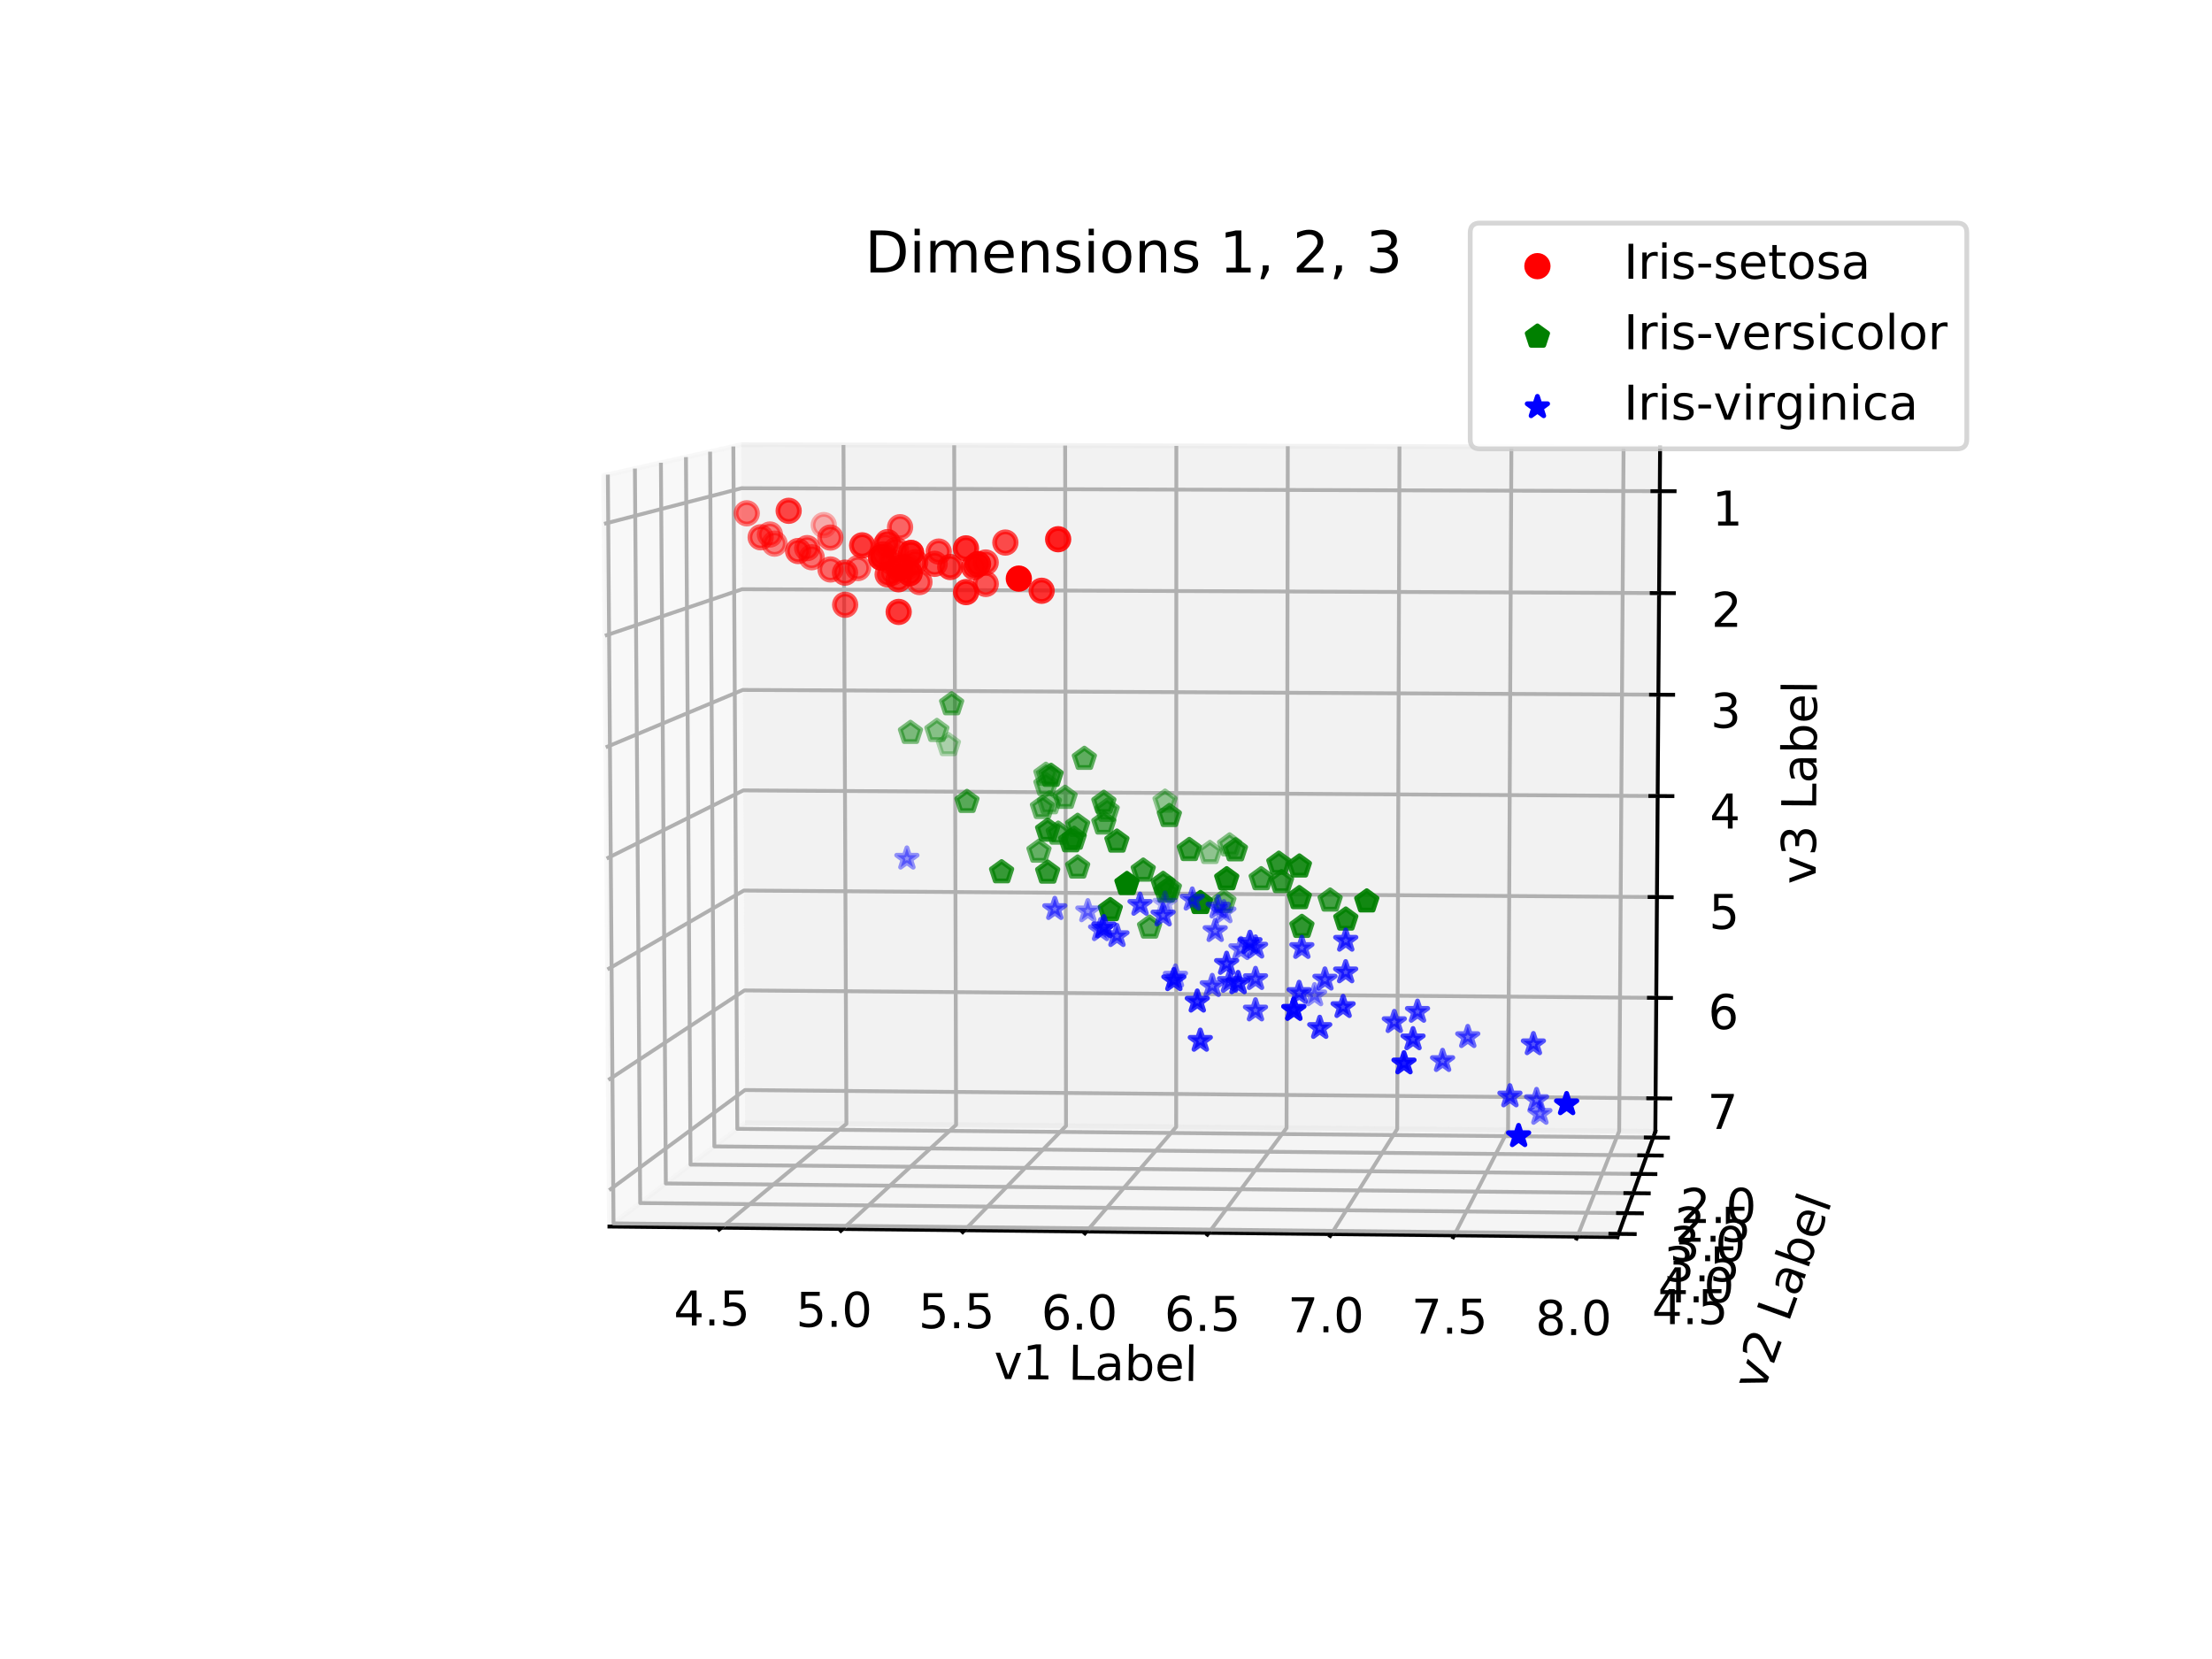 <?xml version="1.0" encoding="utf-8" standalone="no"?>
<!DOCTYPE svg PUBLIC "-//W3C//DTD SVG 1.1//EN"
  "http://www.w3.org/Graphics/SVG/1.1/DTD/svg11.dtd">
<!-- Created with matplotlib (http://matplotlib.org/) -->
<svg height="345.6pt" version="1.1" viewBox="0 0 460.8 345.6" width="460.8pt" xmlns="http://www.w3.org/2000/svg" xmlns:xlink="http://www.w3.org/1999/xlink">
 <defs>
  <style type="text/css">
*{stroke-linecap:butt;stroke-linejoin:round;}
  </style>
 </defs>
 <g id="figure_1">
  <g id="patch_1">
   <path d="M 0 345.6 
L 460.8 345.6 
L 460.8 0 
L 0 0 
z
" style="fill:#ffffff;"/>
  </g>
  <g id="patch_2">
   <path d="M 57.6 307.584 
L 414.72 307.584 
L 414.72 41.472 
L 57.6 41.472 
z
" style="fill:#ffffff;"/>
  </g>
  <g id="pane3d_1">
   <g id="patch_3">
    <path d="M 154.422 92.637 
L 125.766 99.07 
L 126.957 255.509 
L 155.23 233.914 
" style="fill:#f2f2f2;opacity:0.5;stroke:#f2f2f2;stroke-linejoin:miter;"/>
   </g>
  </g>
  <g id="pane3d_2">
   <g id="patch_4">
    <path d="M 154.422 92.637 
L 345.826 93.17 
L 344.839 235.704 
L 155.23 233.914 
" style="fill:#e6e6e6;opacity:0.5;stroke:#e6e6e6;stroke-linejoin:miter;"/>
   </g>
  </g>
  <g id="pane3d_3">
   <g id="patch_5">
    <path d="M 155.23 233.914 
L 344.839 235.704 
L 336.927 257.708 
L 126.957 255.509 
" style="fill:#ececec;opacity:0.5;stroke:#ececec;stroke-linejoin:miter;"/>
   </g>
  </g>
  <g id="axis3d_1">
   <g id="line2d_1">
    <path d="M 126.957 255.509 
L 336.927 257.708 
" style="fill:none;stroke:#000000;stroke-linecap:square;stroke-width:0.8;"/>
   </g>
   <g id="text_1">
    <!-- v1 Label -->
    <defs>
     <path d="M 2.984 54.688 
L 12.5 54.688 
L 29.594 8.797 
L 46.688 54.688 
L 56.203 54.688 
L 35.688 0 
L 23.484 0 
z
" id="DejaVuSans-76"/>
     <path d="M 12.406 8.297 
L 28.516 8.297 
L 28.516 63.922 
L 10.984 60.406 
L 10.984 69.391 
L 28.422 72.906 
L 38.281 72.906 
L 38.281 8.297 
L 54.391 8.297 
L 54.391 0 
L 12.406 0 
z
" id="DejaVuSans-31"/>
     <path id="DejaVuSans-20"/>
     <path d="M 9.812 72.906 
L 19.672 72.906 
L 19.672 8.297 
L 55.172 8.297 
L 55.172 0 
L 9.812 0 
z
" id="DejaVuSans-4c"/>
     <path d="M 34.281 27.484 
Q 23.391 27.484 19.188 25 
Q 14.984 22.516 14.984 16.5 
Q 14.984 11.719 18.141 8.906 
Q 21.297 6.109 26.703 6.109 
Q 34.188 6.109 38.703 11.406 
Q 43.219 16.703 43.219 25.484 
L 43.219 27.484 
z
M 52.203 31.203 
L 52.203 0 
L 43.219 0 
L 43.219 8.297 
Q 40.141 3.328 35.547 0.953 
Q 30.953 -1.422 24.312 -1.422 
Q 15.922 -1.422 10.953 3.297 
Q 6 8.016 6 15.922 
Q 6 25.141 12.172 29.828 
Q 18.359 34.516 30.609 34.516 
L 43.219 34.516 
L 43.219 35.406 
Q 43.219 41.609 39.141 45 
Q 35.062 48.391 27.688 48.391 
Q 23 48.391 18.547 47.266 
Q 14.109 46.141 10.016 43.891 
L 10.016 52.203 
Q 14.938 54.109 19.578 55.047 
Q 24.219 56 28.609 56 
Q 40.484 56 46.344 49.844 
Q 52.203 43.703 52.203 31.203 
z
" id="DejaVuSans-61"/>
     <path d="M 48.688 27.297 
Q 48.688 37.203 44.609 42.844 
Q 40.531 48.484 33.406 48.484 
Q 26.266 48.484 22.188 42.844 
Q 18.109 37.203 18.109 27.297 
Q 18.109 17.391 22.188 11.75 
Q 26.266 6.109 33.406 6.109 
Q 40.531 6.109 44.609 11.75 
Q 48.688 17.391 48.688 27.297 
z
M 18.109 46.391 
Q 20.953 51.266 25.266 53.625 
Q 29.594 56 35.594 56 
Q 45.562 56 51.781 48.094 
Q 58.016 40.188 58.016 27.297 
Q 58.016 14.406 51.781 6.484 
Q 45.562 -1.422 35.594 -1.422 
Q 29.594 -1.422 25.266 0.953 
Q 20.953 3.328 18.109 8.203 
L 18.109 0 
L 9.078 0 
L 9.078 75.984 
L 18.109 75.984 
z
" id="DejaVuSans-62"/>
     <path d="M 56.203 29.594 
L 56.203 25.203 
L 14.891 25.203 
Q 15.484 15.922 20.484 11.062 
Q 25.484 6.203 34.422 6.203 
Q 39.594 6.203 44.453 7.469 
Q 49.312 8.734 54.109 11.281 
L 54.109 2.781 
Q 49.266 0.734 44.188 -0.344 
Q 39.109 -1.422 33.891 -1.422 
Q 20.797 -1.422 13.156 6.188 
Q 5.516 13.812 5.516 26.812 
Q 5.516 40.234 12.766 48.109 
Q 20.016 56 32.328 56 
Q 43.359 56 49.781 48.891 
Q 56.203 41.797 56.203 29.594 
z
M 47.219 32.234 
Q 47.125 39.594 43.094 43.984 
Q 39.062 48.391 32.422 48.391 
Q 24.906 48.391 20.391 44.141 
Q 15.875 39.891 15.188 32.172 
z
" id="DejaVuSans-65"/>
     <path d="M 9.422 75.984 
L 18.406 75.984 
L 18.406 0 
L 9.422 0 
z
" id="DejaVuSans-6c"/>
    </defs>
    <g transform="translate(207.04 287.249)rotate(-359.4)scale(0.1 -0.1)">
     <use xlink:href="#DejaVuSans-76"/>
     <use x="59.18" xlink:href="#DejaVuSans-31"/>
     <use x="122.803" xlink:href="#DejaVuSans-20"/>
     <use x="154.59" xlink:href="#DejaVuSans-4c"/>
     <use x="210.303" xlink:href="#DejaVuSans-61"/>
     <use x="271.582" xlink:href="#DejaVuSans-62"/>
     <use x="335.059" xlink:href="#DejaVuSans-65"/>
     <use x="396.582" xlink:href="#DejaVuSans-6c"/>
    </g>
   </g>
   <g id="Line3DCollection_1">
    <path d="M 150.294 255.753 
L 176.322 234.113 
L 175.712 92.697 
" style="fill:none;stroke:#b0b0b0;stroke-width:0.8;"/>
    <path d="M 175.581 256.018 
L 199.171 234.329 
L 198.776 92.761 
" style="fill:none;stroke:#b0b0b0;stroke-width:0.8;"/>
    <path d="M 200.928 256.284 
L 222.07 234.545 
L 221.891 92.825 
" style="fill:none;stroke:#b0b0b0;stroke-width:0.8;"/>
    <path d="M 226.336 256.55 
L 245.017 234.762 
L 245.055 92.89 
" style="fill:none;stroke:#b0b0b0;stroke-width:0.8;"/>
    <path d="M 251.804 256.817 
L 268.015 234.979 
L 268.271 92.954 
" style="fill:none;stroke:#b0b0b0;stroke-width:0.8;"/>
    <path d="M 277.334 257.084 
L 291.062 235.197 
L 291.536 93.019 
" style="fill:none;stroke:#b0b0b0;stroke-width:0.8;"/>
    <path d="M 302.925 257.352 
L 314.159 235.415 
L 314.853 93.084 
" style="fill:none;stroke:#b0b0b0;stroke-width:0.8;"/>
    <path d="M 328.577 257.621 
L 337.306 235.633 
L 338.221 93.149 
" style="fill:none;stroke:#b0b0b0;stroke-width:0.8;"/>
   </g>
   <g id="xtick_1">
    <g id="line2d_2">
     <path d="M 150.524 255.562 
L 149.832 256.138 
" style="fill:none;stroke:#000000;stroke-linecap:square;stroke-width:0.8;"/>
    </g>
    <g id="text_2">
     <!-- 4.5 -->
     <defs>
      <path d="M 37.797 64.312 
L 12.891 25.391 
L 37.797 25.391 
z
M 35.203 72.906 
L 47.609 72.906 
L 47.609 25.391 
L 58.016 25.391 
L 58.016 17.188 
L 47.609 17.188 
L 47.609 0 
L 37.797 0 
L 37.797 17.188 
L 4.891 17.188 
L 4.891 26.703 
z
" id="DejaVuSans-34"/>
      <path d="M 10.688 12.406 
L 21 12.406 
L 21 0 
L 10.688 0 
z
" id="DejaVuSans-2e"/>
      <path d="M 10.797 72.906 
L 49.516 72.906 
L 49.516 64.594 
L 19.828 64.594 
L 19.828 46.734 
Q 21.969 47.469 24.109 47.828 
Q 26.266 48.188 28.422 48.188 
Q 40.625 48.188 47.75 41.5 
Q 54.891 34.812 54.891 23.391 
Q 54.891 11.625 47.562 5.094 
Q 40.234 -1.422 26.906 -1.422 
Q 22.312 -1.422 17.547 -0.641 
Q 12.797 0.141 7.719 1.703 
L 7.719 11.625 
Q 12.109 9.234 16.797 8.062 
Q 21.484 6.891 26.703 6.891 
Q 35.156 6.891 40.078 11.328 
Q 45.016 15.766 45.016 23.391 
Q 45.016 31 40.078 35.438 
Q 35.156 39.891 26.703 39.891 
Q 22.75 39.891 18.812 39.016 
Q 14.891 38.141 10.797 36.281 
z
" id="DejaVuSans-35"/>
     </defs>
     <g transform="translate(140.352 276.121)scale(0.1 -0.1)">
      <use xlink:href="#DejaVuSans-34"/>
      <use x="63.623" xlink:href="#DejaVuSans-2e"/>
      <use x="95.41" xlink:href="#DejaVuSans-35"/>
     </g>
    </g>
   </g>
   <g id="xtick_2">
    <g id="line2d_3">
     <path d="M 175.79 255.826 
L 175.162 256.403 
" style="fill:none;stroke:#000000;stroke-linecap:square;stroke-width:0.8;"/>
    </g>
    <g id="text_3">
     <!-- 5.0 -->
     <defs>
      <path d="M 31.781 66.406 
Q 24.172 66.406 20.328 58.906 
Q 16.5 51.422 16.5 36.375 
Q 16.5 21.391 20.328 13.891 
Q 24.172 6.391 31.781 6.391 
Q 39.453 6.391 43.281 13.891 
Q 47.125 21.391 47.125 36.375 
Q 47.125 51.422 43.281 58.906 
Q 39.453 66.406 31.781 66.406 
z
M 31.781 74.219 
Q 44.047 74.219 50.516 64.516 
Q 56.984 54.828 56.984 36.375 
Q 56.984 17.969 50.516 8.266 
Q 44.047 -1.422 31.781 -1.422 
Q 19.531 -1.422 13.062 8.266 
Q 6.594 17.969 6.594 36.375 
Q 6.594 54.828 13.062 64.516 
Q 19.531 74.219 31.781 74.219 
z
" id="DejaVuSans-30"/>
     </defs>
     <g transform="translate(165.812 276.403)scale(0.1 -0.1)">
      <use xlink:href="#DejaVuSans-35"/>
      <use x="63.623" xlink:href="#DejaVuSans-2e"/>
      <use x="95.41" xlink:href="#DejaVuSans-30"/>
     </g>
    </g>
   </g>
   <g id="xtick_3">
    <g id="line2d_4">
     <path d="M 201.115 256.091 
L 200.552 256.67 
" style="fill:none;stroke:#000000;stroke-linecap:square;stroke-width:0.8;"/>
    </g>
    <g id="text_4">
     <!-- 5.5 -->
     <g transform="translate(191.334 276.686)scale(0.1 -0.1)">
      <use xlink:href="#DejaVuSans-35"/>
      <use x="63.623" xlink:href="#DejaVuSans-2e"/>
      <use x="95.41" xlink:href="#DejaVuSans-35"/>
     </g>
    </g>
   </g>
   <g id="xtick_4">
    <g id="line2d_5">
     <path d="M 226.501 256.357 
L 226.004 256.937 
" style="fill:none;stroke:#000000;stroke-linecap:square;stroke-width:0.8;"/>
    </g>
    <g id="text_5">
     <!-- 6.0 -->
     <defs>
      <path d="M 33.016 40.375 
Q 26.375 40.375 22.484 35.828 
Q 18.609 31.297 18.609 23.391 
Q 18.609 15.531 22.484 10.953 
Q 26.375 6.391 33.016 6.391 
Q 39.656 6.391 43.531 10.953 
Q 47.406 15.531 47.406 23.391 
Q 47.406 31.297 43.531 35.828 
Q 39.656 40.375 33.016 40.375 
z
M 52.594 71.297 
L 52.594 62.312 
Q 48.875 64.062 45.094 64.984 
Q 41.312 65.922 37.594 65.922 
Q 27.828 65.922 22.672 59.328 
Q 17.531 52.734 16.797 39.406 
Q 19.672 43.656 24.016 45.922 
Q 28.375 48.188 33.594 48.188 
Q 44.578 48.188 50.953 41.516 
Q 57.328 34.859 57.328 23.391 
Q 57.328 12.156 50.688 5.359 
Q 44.047 -1.422 33.016 -1.422 
Q 20.359 -1.422 13.672 8.266 
Q 6.984 17.969 6.984 36.375 
Q 6.984 53.656 15.188 63.938 
Q 23.391 74.219 37.203 74.219 
Q 40.922 74.219 44.703 73.484 
Q 48.484 72.75 52.594 71.297 
z
" id="DejaVuSans-36"/>
     </defs>
     <g transform="translate(216.918 276.969)scale(0.1 -0.1)">
      <use xlink:href="#DejaVuSans-36"/>
      <use x="63.623" xlink:href="#DejaVuSans-2e"/>
      <use x="95.41" xlink:href="#DejaVuSans-30"/>
     </g>
    </g>
   </g>
   <g id="xtick_5">
    <g id="line2d_6">
     <path d="M 251.948 256.623 
L 251.516 257.205 
" style="fill:none;stroke:#000000;stroke-linecap:square;stroke-width:0.8;"/>
    </g>
    <g id="text_6">
     <!-- 6.5 -->
     <g transform="translate(242.563 277.253)scale(0.1 -0.1)">
      <use xlink:href="#DejaVuSans-36"/>
      <use x="63.623" xlink:href="#DejaVuSans-2e"/>
      <use x="95.41" xlink:href="#DejaVuSans-35"/>
     </g>
    </g>
   </g>
   <g id="xtick_6">
    <g id="line2d_7">
     <path d="M 277.455 256.89 
L 277.09 257.473 
" style="fill:none;stroke:#000000;stroke-linecap:square;stroke-width:0.8;"/>
    </g>
    <g id="text_7">
     <!-- 7.0 -->
     <defs>
      <path d="M 8.203 72.906 
L 55.078 72.906 
L 55.078 68.703 
L 28.609 0 
L 18.312 0 
L 43.219 64.594 
L 8.203 64.594 
z
" id="DejaVuSans-37"/>
     </defs>
     <g transform="translate(268.269 277.538)scale(0.1 -0.1)">
      <use xlink:href="#DejaVuSans-37"/>
      <use x="63.623" xlink:href="#DejaVuSans-2e"/>
      <use x="95.41" xlink:href="#DejaVuSans-30"/>
     </g>
    </g>
   </g>
   <g id="xtick_7">
    <g id="line2d_8">
     <path d="M 303.024 257.158 
L 302.725 257.742 
" style="fill:none;stroke:#000000;stroke-linecap:square;stroke-width:0.8;"/>
    </g>
    <g id="text_8">
     <!-- 7.5 -->
     <g transform="translate(294.038 277.823)scale(0.1 -0.1)">
      <use xlink:href="#DejaVuSans-37"/>
      <use x="63.623" xlink:href="#DejaVuSans-2e"/>
      <use x="95.41" xlink:href="#DejaVuSans-35"/>
     </g>
    </g>
   </g>
   <g id="xtick_8">
    <g id="line2d_9">
     <path d="M 328.654 257.426 
L 328.422 258.012 
" style="fill:none;stroke:#000000;stroke-linecap:square;stroke-width:0.8;"/>
    </g>
    <g id="text_9">
     <!-- 8.0 -->
     <defs>
      <path d="M 31.781 34.625 
Q 24.75 34.625 20.719 30.859 
Q 16.703 27.094 16.703 20.516 
Q 16.703 13.922 20.719 10.156 
Q 24.75 6.391 31.781 6.391 
Q 38.812 6.391 42.859 10.172 
Q 46.922 13.969 46.922 20.516 
Q 46.922 27.094 42.891 30.859 
Q 38.875 34.625 31.781 34.625 
z
M 21.922 38.812 
Q 15.578 40.375 12.031 44.719 
Q 8.5 49.078 8.5 55.328 
Q 8.5 64.062 14.719 69.141 
Q 20.953 74.219 31.781 74.219 
Q 42.672 74.219 48.875 69.141 
Q 55.078 64.062 55.078 55.328 
Q 55.078 49.078 51.531 44.719 
Q 48 40.375 41.703 38.812 
Q 48.828 37.156 52.797 32.312 
Q 56.781 27.484 56.781 20.516 
Q 56.781 9.906 50.312 4.234 
Q 43.844 -1.422 31.781 -1.422 
Q 19.734 -1.422 13.25 4.234 
Q 6.781 9.906 6.781 20.516 
Q 6.781 27.484 10.781 32.312 
Q 14.797 37.156 21.922 38.812 
z
M 18.312 54.391 
Q 18.312 48.734 21.844 45.562 
Q 25.391 42.391 31.781 42.391 
Q 38.141 42.391 41.719 45.562 
Q 45.312 48.734 45.312 54.391 
Q 45.312 60.062 41.719 63.234 
Q 38.141 66.406 31.781 66.406 
Q 25.391 66.406 21.844 63.234 
Q 18.312 60.062 18.312 54.391 
z
" id="DejaVuSans-38"/>
     </defs>
     <g transform="translate(319.87 278.11)scale(0.1 -0.1)">
      <use xlink:href="#DejaVuSans-38"/>
      <use x="63.623" xlink:href="#DejaVuSans-2e"/>
      <use x="95.41" xlink:href="#DejaVuSans-30"/>
     </g>
    </g>
   </g>
  </g>
  <g id="axis3d_2">
   <g id="line2d_10">
    <path d="M 344.839 235.704 
L 336.927 257.708 
" style="fill:none;stroke:#000000;stroke-linecap:square;stroke-width:0.8;"/>
   </g>
   <g id="text_10">
    <!-- v2 Label -->
    <defs>
     <path d="M 19.188 8.297 
L 53.609 8.297 
L 53.609 0 
L 7.328 0 
L 7.328 8.297 
Q 12.938 14.109 22.625 23.891 
Q 32.328 33.688 34.812 36.531 
Q 39.547 41.844 41.422 45.531 
Q 43.312 49.219 43.312 52.781 
Q 43.312 58.594 39.234 62.25 
Q 35.156 65.922 28.609 65.922 
Q 23.969 65.922 18.812 64.312 
Q 13.672 62.703 7.812 59.422 
L 7.812 69.391 
Q 13.766 71.781 18.938 73 
Q 24.125 74.219 28.422 74.219 
Q 39.75 74.219 46.484 68.547 
Q 53.219 62.891 53.219 53.422 
Q 53.219 48.922 51.531 44.891 
Q 49.859 40.875 45.406 35.406 
Q 44.188 33.984 37.641 27.219 
Q 31.109 20.453 19.188 8.297 
z
" id="DejaVuSans-32"/>
    </defs>
    <g transform="translate(367.332 290.201)rotate(-70.223)scale(0.1 -0.1)">
     <use xlink:href="#DejaVuSans-76"/>
     <use x="59.18" xlink:href="#DejaVuSans-32"/>
     <use x="122.803" xlink:href="#DejaVuSans-20"/>
     <use x="154.59" xlink:href="#DejaVuSans-4c"/>
     <use x="210.303" xlink:href="#DejaVuSans-61"/>
     <use x="271.582" xlink:href="#DejaVuSans-62"/>
     <use x="335.059" xlink:href="#DejaVuSans-65"/>
     <use x="396.582" xlink:href="#DejaVuSans-6c"/>
    </g>
   </g>
   <g id="Line3DCollection_2">
    <path d="M 152.768 93.009 
L 153.596 235.162 
L 344.382 236.975 
" style="fill:none;stroke:#b0b0b0;stroke-width:0.8;"/>
    <path d="M 147.923 94.097 
L 148.812 238.816 
L 343.045 240.695 
" style="fill:none;stroke:#b0b0b0;stroke-width:0.8;"/>
    <path d="M 142.897 95.225 
L 143.852 242.604 
L 341.657 244.554 
" style="fill:none;stroke:#b0b0b0;stroke-width:0.8;"/>
    <path d="M 137.681 96.396 
L 138.706 246.535 
L 340.217 248.56 
" style="fill:none;stroke:#b0b0b0;stroke-width:0.8;"/>
    <path d="M 132.263 97.612 
L 133.362 250.617 
L 338.721 252.72 
" style="fill:none;stroke:#b0b0b0;stroke-width:0.8;"/>
    <path d="M 126.63 98.876 
L 127.809 254.858 
L 337.166 257.045 
" style="fill:none;stroke:#b0b0b0;stroke-width:0.8;"/>
   </g>
   <g id="xtick_9">
    <g id="line2d_11">
     <path d="M 342.842 236.96 
L 347.463 237.004 
" style="fill:none;stroke:#000000;stroke-linecap:square;stroke-width:0.8;"/>
    </g>
    <g id="text_11">
     <!-- 2.0 -->
     <g transform="translate(350.001 254.769)scale(0.1 -0.1)">
      <use xlink:href="#DejaVuSans-32"/>
      <use x="63.623" xlink:href="#DejaVuSans-2e"/>
      <use x="95.41" xlink:href="#DejaVuSans-30"/>
     </g>
    </g>
   </g>
   <g id="xtick_10">
    <g id="line2d_12">
     <path d="M 341.477 240.68 
L 346.181 240.726 
" style="fill:none;stroke:#000000;stroke-linecap:square;stroke-width:0.8;"/>
    </g>
    <g id="text_12">
     <!-- 2.5 -->
     <g transform="translate(348.911 258.676)scale(0.1 -0.1)">
      <use xlink:href="#DejaVuSans-32"/>
      <use x="63.623" xlink:href="#DejaVuSans-2e"/>
      <use x="95.41" xlink:href="#DejaVuSans-35"/>
     </g>
    </g>
   </g>
   <g id="xtick_11">
    <g id="line2d_13">
     <path d="M 340.06 244.539 
L 344.852 244.586 
" style="fill:none;stroke:#000000;stroke-linecap:square;stroke-width:0.8;"/>
    </g>
    <g id="text_13">
     <!-- 3.0 -->
     <defs>
      <path d="M 40.578 39.312 
Q 47.656 37.797 51.625 33 
Q 55.609 28.219 55.609 21.188 
Q 55.609 10.406 48.188 4.484 
Q 40.766 -1.422 27.094 -1.422 
Q 22.516 -1.422 17.656 -0.516 
Q 12.797 0.391 7.625 2.203 
L 7.625 11.719 
Q 11.719 9.328 16.594 8.109 
Q 21.484 6.891 26.812 6.891 
Q 36.078 6.891 40.938 10.547 
Q 45.797 14.203 45.797 21.188 
Q 45.797 27.641 41.281 31.266 
Q 36.766 34.906 28.719 34.906 
L 20.219 34.906 
L 20.219 43.016 
L 29.109 43.016 
Q 36.375 43.016 40.234 45.922 
Q 44.094 48.828 44.094 54.297 
Q 44.094 59.906 40.109 62.906 
Q 36.141 65.922 28.719 65.922 
Q 24.656 65.922 20.016 65.031 
Q 15.375 64.156 9.812 62.312 
L 9.812 71.094 
Q 15.438 72.656 20.344 73.438 
Q 25.25 74.219 29.594 74.219 
Q 40.828 74.219 47.359 69.109 
Q 53.906 64.016 53.906 55.328 
Q 53.906 49.266 50.438 45.094 
Q 46.969 40.922 40.578 39.312 
z
" id="DejaVuSans-33"/>
     </defs>
     <g transform="translate(347.781 262.728)scale(0.1 -0.1)">
      <use xlink:href="#DejaVuSans-33"/>
      <use x="63.623" xlink:href="#DejaVuSans-2e"/>
      <use x="95.41" xlink:href="#DejaVuSans-30"/>
     </g>
    </g>
   </g>
   <g id="xtick_12">
    <g id="line2d_14">
     <path d="M 338.589 248.543 
L 343.472 248.592 
" style="fill:none;stroke:#000000;stroke-linecap:square;stroke-width:0.8;"/>
    </g>
    <g id="text_14">
     <!-- 3.5 -->
     <g transform="translate(346.608 266.934)scale(0.1 -0.1)">
      <use xlink:href="#DejaVuSans-33"/>
      <use x="63.623" xlink:href="#DejaVuSans-2e"/>
      <use x="95.41" xlink:href="#DejaVuSans-35"/>
     </g>
    </g>
   </g>
   <g id="xtick_13">
    <g id="line2d_15">
     <path d="M 337.062 252.703 
L 342.039 252.754 
" style="fill:none;stroke:#000000;stroke-linecap:square;stroke-width:0.8;"/>
    </g>
    <g id="text_15">
     <!-- 4.0 -->
     <g transform="translate(345.39 271.303)scale(0.1 -0.1)">
      <use xlink:href="#DejaVuSans-34"/>
      <use x="63.623" xlink:href="#DejaVuSans-2e"/>
      <use x="95.41" xlink:href="#DejaVuSans-30"/>
     </g>
    </g>
   </g>
   <g id="xtick_14">
    <g id="line2d_16">
     <path d="M 335.474 257.027 
L 340.549 257.08 
" style="fill:none;stroke:#000000;stroke-linecap:square;stroke-width:0.8;"/>
    </g>
    <g id="text_16">
     <!-- 4.5 -->
     <g transform="translate(344.124 275.844)scale(0.1 -0.1)">
      <use xlink:href="#DejaVuSans-34"/>
      <use x="63.623" xlink:href="#DejaVuSans-2e"/>
      <use x="95.41" xlink:href="#DejaVuSans-35"/>
     </g>
    </g>
   </g>
  </g>
  <g id="axis3d_3">
   <g id="line2d_17">
    <path d="M 344.839 235.704 
L 345.826 93.17 
" style="fill:none;stroke:#000000;stroke-linecap:square;stroke-width:0.8;"/>
   </g>
   <g id="text_17">
    <!-- v3 Label -->
    <g transform="translate(378.229 184.225)rotate(-89.603)scale(0.1 -0.1)">
     <use xlink:href="#DejaVuSans-76"/>
     <use x="59.18" xlink:href="#DejaVuSans-33"/>
     <use x="122.803" xlink:href="#DejaVuSans-20"/>
     <use x="154.59" xlink:href="#DejaVuSans-4c"/>
     <use x="210.303" xlink:href="#DejaVuSans-61"/>
     <use x="271.582" xlink:href="#DejaVuSans-62"/>
     <use x="335.059" xlink:href="#DejaVuSans-65"/>
     <use x="396.582" xlink:href="#DejaVuSans-6c"/>
    </g>
   </g>
   <g id="Line3DCollection_3">
    <path d="M 345.763 102.321 
L 154.474 101.707 
L 125.843 109.123 
" style="fill:none;stroke:#b0b0b0;stroke-width:0.8;"/>
    <path d="M 345.616 123.55 
L 154.595 122.747 
L 126.02 132.438 
" style="fill:none;stroke:#b0b0b0;stroke-width:0.8;"/>
    <path d="M 345.469 144.719 
L 154.715 143.728 
L 126.197 155.681 
" style="fill:none;stroke:#b0b0b0;stroke-width:0.8;"/>
    <path d="M 345.323 165.828 
L 154.834 164.652 
L 126.374 178.853 
" style="fill:none;stroke:#b0b0b0;stroke-width:0.8;"/>
    <path d="M 345.177 186.879 
L 154.953 185.517 
L 126.549 201.953 
" style="fill:none;stroke:#b0b0b0;stroke-width:0.8;"/>
    <path d="M 345.032 207.871 
L 155.072 206.324 
L 126.725 224.983 
" style="fill:none;stroke:#b0b0b0;stroke-width:0.8;"/>
    <path d="M 344.887 228.805 
L 155.191 227.075 
L 126.9 247.943 
" style="fill:none;stroke:#b0b0b0;stroke-width:0.8;"/>
   </g>
   <g id="xtick_15">
    <g id="line2d_18">
     <path d="M 344.219 102.316 
L 348.851 102.331 
" style="fill:none;stroke:#000000;stroke-linecap:square;stroke-width:0.8;"/>
    </g>
    <g id="text_18">
     <!-- 1 -->
     <g transform="translate(356.671 109.484)scale(0.1 -0.1)">
      <use xlink:href="#DejaVuSans-31"/>
     </g>
    </g>
   </g>
   <g id="xtick_16">
    <g id="line2d_19">
     <path d="M 344.074 123.543 
L 348.7 123.563 
" style="fill:none;stroke:#000000;stroke-linecap:square;stroke-width:0.8;"/>
    </g>
    <g id="text_19">
     <!-- 2 -->
     <g transform="translate(356.506 130.579)scale(0.1 -0.1)">
      <use xlink:href="#DejaVuSans-32"/>
     </g>
    </g>
   </g>
   <g id="xtick_17">
    <g id="line2d_20">
     <path d="M 343.929 144.711 
L 348.549 144.735 
" style="fill:none;stroke:#000000;stroke-linecap:square;stroke-width:0.8;"/>
    </g>
    <g id="text_20">
     <!-- 3 -->
     <g transform="translate(356.34 151.615)scale(0.1 -0.1)">
      <use xlink:href="#DejaVuSans-33"/>
     </g>
    </g>
   </g>
   <g id="xtick_18">
    <g id="line2d_21">
     <path d="M 343.785 165.819 
L 348.399 165.847 
" style="fill:none;stroke:#000000;stroke-linecap:square;stroke-width:0.8;"/>
    </g>
    <g id="text_21">
     <!-- 4 -->
     <g transform="translate(356.176 172.592)scale(0.1 -0.1)">
      <use xlink:href="#DejaVuSans-34"/>
     </g>
    </g>
   </g>
   <g id="xtick_19">
    <g id="line2d_22">
     <path d="M 343.642 186.868 
L 348.249 186.901 
" style="fill:none;stroke:#000000;stroke-linecap:square;stroke-width:0.8;"/>
    </g>
    <g id="text_22">
     <!-- 5 -->
     <g transform="translate(356.011 193.511)scale(0.1 -0.1)">
      <use xlink:href="#DejaVuSans-35"/>
     </g>
    </g>
   </g>
   <g id="xtick_20">
    <g id="line2d_23">
     <path d="M 343.499 207.859 
L 348.099 207.896 
" style="fill:none;stroke:#000000;stroke-linecap:square;stroke-width:0.8;"/>
    </g>
    <g id="text_23">
     <!-- 6 -->
     <g transform="translate(355.848 214.372)scale(0.1 -0.1)">
      <use xlink:href="#DejaVuSans-36"/>
     </g>
    </g>
   </g>
   <g id="xtick_21">
    <g id="line2d_24">
     <path d="M 343.356 228.791 
L 347.95 228.833 
" style="fill:none;stroke:#000000;stroke-linecap:square;stroke-width:0.8;"/>
    </g>
    <g id="text_24">
     <!-- 7 -->
     <g transform="translate(355.684 235.176)scale(0.1 -0.1)">
      <use xlink:href="#DejaVuSans-37"/>
     </g>
    </g>
   </g>
  </g>
  <g id="axes_1">
   <g id="Path3DCollection_1">
    <defs>
     <path d="M 0 -2.236 
L -2.127 -0.691 
L -1.314 1.809 
L 1.314 1.809 
L 2.127 -0.691 
z
" id="C0_0_a7248733f4"/>
    </defs>
    <g clip-path="url(#p80333ac613)">
     <use style="fill:#008000;fill-opacity:0.924;stroke:#008000;stroke-opacity:0.924;" x="284.719" xlink:href="#C0_0_a7248733f4" y="187.777"/>
    </g>
    <g clip-path="url(#p80333ac613)">
     <use style="fill:#008000;fill-opacity:0.909;stroke:#008000;stroke-opacity:0.909;" x="255.548" xlink:href="#C0_0_a7248733f4" y="183.159"/>
    </g>
    <g clip-path="url(#p80333ac613)">
     <use style="fill:#008000;fill-opacity:0.866;stroke:#008000;stroke-opacity:0.866;" x="280.355" xlink:href="#C0_0_a7248733f4" y="191.558"/>
    </g>
    <g clip-path="url(#p80333ac613)">
     <use style="fill:#008000;fill-opacity:0.447;stroke:#008000;stroke-opacity:0.447;" x="218.613" xlink:href="#C0_0_a7248733f4" y="167.332"/>
    </g>
    <g clip-path="url(#p80333ac613)">
     <use style="fill:#008000;fill-opacity:0.709;stroke:#008000;stroke-opacity:0.709;" x="262.729" xlink:href="#C0_0_a7248733f4" y="183.151"/>
    </g>
    <g clip-path="url(#p80333ac613)">
     <use style="fill:#008000;fill-opacity:0.687;stroke:#008000;stroke-opacity:0.687;" x="224.495" xlink:href="#C0_0_a7248733f4" y="180.715"/>
    </g>
    <g clip-path="url(#p80333ac613)">
     <use style="fill:#008000;fill-opacity:0.954;stroke:#008000;stroke-opacity:0.954;" x="250.061" xlink:href="#C0_0_a7248733f4" y="188.111"/>
    </g>
    <g clip-path="url(#p80333ac613)">
     <use style="fill:#008000;fill-opacity:0.49;stroke:#008000;stroke-opacity:0.49;" x="189.667" xlink:href="#C0_0_a7248733f4" y="152.67"/>
    </g>
    <g clip-path="url(#p80333ac613)">
     <use style="fill:#008000;fill-opacity:0.762;stroke:#008000;stroke-opacity:0.762;" x="266.96" xlink:href="#C0_0_a7248733f4" y="183.74"/>
    </g>
    <g clip-path="url(#p80333ac613)">
     <use style="fill:#008000;fill-opacity:0.634;stroke:#008000;stroke-opacity:0.634;" x="201.43" xlink:href="#C0_0_a7248733f4" y="167.049"/>
    </g>
    <g clip-path="url(#p80333ac613)">
     <use style="fill:#008000;fill-opacity:0.3;stroke:#008000;stroke-opacity:0.3;" x="197.576" xlink:href="#C0_0_a7248733f4" y="155.207"/>
    </g>
    <g clip-path="url(#p80333ac613)">
     <use style="fill:#008000;fill-opacity:0.798;stroke:#008000;stroke-opacity:0.798;" x="232.672" xlink:href="#C0_0_a7248733f4" y="175.317"/>
    </g>
    <g clip-path="url(#p80333ac613)">
     <use style="fill:#008000;fill-opacity:0.414;stroke:#008000;stroke-opacity:0.414;" x="242.696" xlink:href="#C0_0_a7248733f4" y="166.995"/>
    </g>
    <g clip-path="url(#p80333ac613)">
     <use style="fill:#008000;fill-opacity:0.745;stroke:#008000;stroke-opacity:0.745;" x="242.95" xlink:href="#C0_0_a7248733f4" y="185.749"/>
    </g>
    <g clip-path="url(#p80333ac613)">
     <use style="fill:#008000;fill-opacity:0.751;stroke:#008000;stroke-opacity:0.751;" x="218.963" xlink:href="#C0_0_a7248733f4" y="161.617"/>
    </g>
    <g clip-path="url(#p80333ac613)">
     <use style="fill:#008000;fill-opacity:0.87;stroke:#008000;stroke-opacity:0.87;" x="270.686" xlink:href="#C0_0_a7248733f4" y="180.503"/>
    </g>
    <g clip-path="url(#p80333ac613)">
     <use style="fill:#008000;fill-opacity:0.783;stroke:#008000;stroke-opacity:0.783;" x="218.254" xlink:href="#C0_0_a7248733f4" y="181.776"/>
    </g>
    <g clip-path="url(#p80333ac613)">
     <use style="fill:#008000;fill-opacity:0.648;stroke:#008000;stroke-opacity:0.648;" x="229.954" xlink:href="#C0_0_a7248733f4" y="171.556"/>
    </g>
    <g clip-path="url(#p80333ac613)">
     <use style="fill:#008000;fill-opacity:0.41;stroke:#008000;stroke-opacity:0.41;" x="252.048" xlink:href="#C0_0_a7248733f4" y="177.683"/>
    </g>
    <g clip-path="url(#p80333ac613)">
     <use style="fill:#008000;fill-opacity:0.548;stroke:#008000;stroke-opacity:0.548;" x="221.876" xlink:href="#C0_0_a7248733f4" y="166.191"/>
    </g>
    <g clip-path="url(#p80333ac613)">
     <use style="fill:#008000;fill-opacity:0.888;stroke:#008000;stroke-opacity:0.888;" x="231.293" xlink:href="#C0_0_a7248733f4" y="189.592"/>
    </g>
    <g clip-path="url(#p80333ac613)">
     <use style="fill:#008000;fill-opacity:0.708;stroke:#008000;stroke-opacity:0.708;" x="243.598" xlink:href="#C0_0_a7248733f4" y="169.986"/>
    </g>
    <g clip-path="url(#p80333ac613)">
     <use style="fill:#008000;fill-opacity:0.55;stroke:#008000;stroke-opacity:0.55;" x="254.955" xlink:href="#C0_0_a7248733f4" y="187.883"/>
    </g>
    <g clip-path="url(#p80333ac613)">
     <use style="fill:#008000;fill-opacity:0.695;stroke:#008000;stroke-opacity:0.695;" x="243.596" xlink:href="#C0_0_a7248733f4" y="185.187"/>
    </g>
    <g clip-path="url(#p80333ac613)">
     <use style="fill:#008000;fill-opacity:0.761;stroke:#008000;stroke-opacity:0.761;" x="257.357" xlink:href="#C0_0_a7248733f4" y="177.132"/>
    </g>
    <g clip-path="url(#p80333ac613)">
     <use style="fill:#008000;fill-opacity:0.816;stroke:#008000;stroke-opacity:0.816;" x="266.406" xlink:href="#C0_0_a7248733f4" y="179.922"/>
    </g>
    <g clip-path="url(#p80333ac613)">
     <use style="fill:#008000;fill-opacity:0.714;stroke:#008000;stroke-opacity:0.714;" x="277.09" xlink:href="#C0_0_a7248733f4" y="187.597"/>
    </g>
    <g clip-path="url(#p80333ac613)">
     <use style="fill:#008000;fill-opacity:0.807;stroke:#008000;stroke-opacity:0.807;" x="271.207" xlink:href="#C0_0_a7248733f4" y="193.085"/>
    </g>
    <g clip-path="url(#p80333ac613)">
     <use style="fill:#008000;fill-opacity:0.745;stroke:#008000;stroke-opacity:0.745;" x="238.155" xlink:href="#C0_0_a7248733f4" y="181.36"/>
    </g>
    <g clip-path="url(#p80333ac613)">
     <use style="fill:#008000;fill-opacity:0.607;stroke:#008000;stroke-opacity:0.607;" x="225.889" xlink:href="#C0_0_a7248733f4" y="158.076"/>
    </g>
    <g clip-path="url(#p80333ac613)">
     <use style="fill:#008000;fill-opacity:0.499;stroke:#008000;stroke-opacity:0.499;" x="217.882" xlink:href="#C0_0_a7248733f4" y="163.539"/>
    </g>
    <g clip-path="url(#p80333ac613)">
     <use style="fill:#008000;fill-opacity:0.5;stroke:#008000;stroke-opacity:0.5;" x="217.879" xlink:href="#C0_0_a7248733f4" y="161.398"/>
    </g>
    <g clip-path="url(#p80333ac613)">
     <use style="fill:#008000;fill-opacity:0.652;stroke:#008000;stroke-opacity:0.652;" x="229.951" xlink:href="#C0_0_a7248733f4" y="167.228"/>
    </g>
    <g clip-path="url(#p80333ac613)">
     <use style="fill:#008000;fill-opacity:0.635;stroke:#008000;stroke-opacity:0.635;" x="239.477" xlink:href="#C0_0_a7248733f4" y="193.233"/>
    </g>
    <g clip-path="url(#p80333ac613)">
     <use style="fill:#008000;fill-opacity:0.777;stroke:#008000;stroke-opacity:0.777;" x="208.65" xlink:href="#C0_0_a7248733f4" y="181.709"/>
    </g>
    <g clip-path="url(#p80333ac613)">
     <use style="fill:#008000;stroke:#008000;" x="234.765" xlink:href="#C0_0_a7248733f4" y="184.153"/>
    </g>
    <g clip-path="url(#p80333ac613)">
     <use style="fill:#008000;fill-opacity:0.864;stroke:#008000;stroke-opacity:0.864;" x="270.673" xlink:href="#C0_0_a7248733f4" y="187.095"/>
    </g>
    <g clip-path="url(#p80333ac613)">
     <use style="fill:#008000;fill-opacity:0.463;stroke:#008000;stroke-opacity:0.463;" x="256.146" xlink:href="#C0_0_a7248733f4" y="176.105"/>
    </g>
    <g clip-path="url(#p80333ac613)">
     <use style="fill:#008000;fill-opacity:0.791;stroke:#008000;stroke-opacity:0.791;" x="218.24" xlink:href="#C0_0_a7248733f4" y="173.035"/>
    </g>
    <g clip-path="url(#p80333ac613)">
     <use style="fill:#008000;fill-opacity:0.543;stroke:#008000;stroke-opacity:0.543;" x="217.159" xlink:href="#C0_0_a7248733f4" y="168.309"/>
    </g>
    <g clip-path="url(#p80333ac613)">
     <use style="fill:#008000;fill-opacity:0.584;stroke:#008000;stroke-opacity:0.584;" x="216.439" xlink:href="#C0_0_a7248733f4" y="177.419"/>
    </g>
    <g clip-path="url(#p80333ac613)">
     <use style="fill:#008000;fill-opacity:0.797;stroke:#008000;stroke-opacity:0.797;" x="242.301" xlink:href="#C0_0_a7248733f4" y="184.13"/>
    </g>
    <g clip-path="url(#p80333ac613)">
     <use style="fill:#008000;fill-opacity:0.601;stroke:#008000;stroke-opacity:0.601;" x="230.641" xlink:href="#C0_0_a7248733f4" y="168.894"/>
    </g>
    <g clip-path="url(#p80333ac613)">
     <use style="fill:#008000;fill-opacity:0.445;stroke:#008000;stroke-opacity:0.445;" x="195.171" xlink:href="#C0_0_a7248733f4" y="152.264"/>
    </g>
    <g clip-path="url(#p80333ac613)">
     <use style="fill:#008000;fill-opacity:0.64;stroke:#008000;stroke-opacity:0.64;" x="220.444" xlink:href="#C0_0_a7248733f4" y="173.657"/>
    </g>
    <g clip-path="url(#p80333ac613)">
     <use style="fill:#008000;fill-opacity:0.792;stroke:#008000;stroke-opacity:0.792;" x="223.051" xlink:href="#C0_0_a7248733f4" y="175.253"/>
    </g>
    <g clip-path="url(#p80333ac613)">
     <use style="fill:#008000;fill-opacity:0.742;stroke:#008000;stroke-opacity:0.742;" x="223.772" xlink:href="#C0_0_a7248733f4" y="174.728"/>
    </g>
    <g clip-path="url(#p80333ac613)">
     <use style="fill:#008000;fill-opacity:0.755;stroke:#008000;stroke-opacity:0.755;" x="247.751" xlink:href="#C0_0_a7248733f4" y="177.067"/>
    </g>
    <g clip-path="url(#p80333ac613)">
     <use style="fill:#008000;fill-opacity:0.55;stroke:#008000;stroke-opacity:0.55;" x="198.242" xlink:href="#C0_0_a7248733f4" y="146.706"/>
    </g>
    <g clip-path="url(#p80333ac613)">
     <use style="fill:#008000;fill-opacity:0.694;stroke:#008000;stroke-opacity:0.694;" x="224.486" xlink:href="#C0_0_a7248733f4" y="172.035"/>
    </g>
   </g>
   <g id="Path3DCollection_2">
    <defs>
     <path d="M 0 -2.236 
L -0.502 -0.691 
L -2.127 -0.691 
L -0.812 0.264 
L -1.314 1.809 
L -0 0.854 
L 1.314 1.809 
L 0.812 0.264 
L 2.127 -0.691 
L 0.502 -0.691 
z
" id="C1_0_532b2d7d07"/>
    </defs>
    <g clip-path="url(#p80333ac613)">
     <use style="fill:#0000ff;fill-opacity:0.745;stroke:#0000ff;stroke-opacity:0.745;" x="250.043" xlink:href="#C1_0_532b2d7d07" y="216.796"/>
    </g>
    <g clip-path="url(#p80333ac613)">
     <use style="fill:#0000ff;fill-opacity:0.495;stroke:#0000ff;stroke-opacity:0.495;" x="229.97" xlink:href="#C1_0_532b2d7d07" y="193.162"/>
    </g>
    <g clip-path="url(#p80333ac613)">
     <use style="fill:#0000ff;fill-opacity:0.64;stroke:#0000ff;stroke-opacity:0.64;" x="290.458" xlink:href="#C1_0_532b2d7d07" y="212.898"/>
    </g>
    <g clip-path="url(#p80333ac613)">
     <use style="fill:#0000ff;fill-opacity:0.582;stroke:#0000ff;stroke-opacity:0.582;" x="252.531" xlink:href="#C1_0_532b2d7d07" y="205.396"/>
    </g>
    <g clip-path="url(#p80333ac613)">
     <use style="fill:#0000ff;fill-opacity:0.626;stroke:#0000ff;stroke-opacity:0.626;" x="261.539" xlink:href="#C1_0_532b2d7d07" y="210.475"/>
    </g>
    <g clip-path="url(#p80333ac613)">
     <use style="fill:#0000ff;fill-opacity:0.641;stroke:#0000ff;stroke-opacity:0.641;" x="314.545" xlink:href="#C1_0_532b2d7d07" y="228.38"/>
    </g>
    <g clip-path="url(#p80333ac613)">
     <use style="fill:#0000ff;fill-opacity:0.401;stroke:#0000ff;stroke-opacity:0.401;" x="188.924" xlink:href="#C1_0_532b2d7d07" y="178.845"/>
    </g>
    <g clip-path="url(#p80333ac613)">
     <use style="fill:#0000ff;fill-opacity:0.596;stroke:#0000ff;stroke-opacity:0.596;" x="300.517" xlink:href="#C1_0_532b2d7d07" y="221.01"/>
    </g>
    <g clip-path="url(#p80333ac613)">
     <use style="fill:#0000ff;fill-opacity:0.425;stroke:#0000ff;stroke-opacity:0.425;" x="273.846" xlink:href="#C1_0_532b2d7d07" y="207.321"/>
    </g>
    <g clip-path="url(#p80333ac613)">
     <use style="fill:#0000ff;fill-opacity:0.897;stroke:#0000ff;stroke-opacity:0.897;" x="292.475" xlink:href="#C1_0_532b2d7d07" y="221.503"/>
    </g>
    <g clip-path="url(#p80333ac613)">
     <use style="fill:#0000ff;fill-opacity:0.722;stroke:#0000ff;stroke-opacity:0.722;" x="260.389" xlink:href="#C1_0_532b2d7d07" y="196.411"/>
    </g>
    <g clip-path="url(#p80333ac613)">
     <use style="fill:#0000ff;fill-opacity:0.507;stroke:#0000ff;stroke-opacity:0.507;" x="258.513" xlink:href="#C1_0_532b2d7d07" y="197.696"/>
    </g>
    <g clip-path="url(#p80333ac613)">
     <use style="fill:#0000ff;fill-opacity:0.639;stroke:#0000ff;stroke-opacity:0.639;" x="276.007" xlink:href="#C1_0_532b2d7d07" y="204.047"/>
    </g>
    <g clip-path="url(#p80333ac613)">
     <use style="fill:#0000ff;fill-opacity:0.413;stroke:#0000ff;stroke-opacity:0.413;" x="226.621" xlink:href="#C1_0_532b2d7d07" y="189.82"/>
    </g>
    <g clip-path="url(#p80333ac613)">
     <use style="fill:#0000ff;fill-opacity:0.536;stroke:#0000ff;stroke-opacity:0.536;" x="229.277" xlink:href="#C1_0_532b2d7d07" y="193.751"/>
    </g>
    <g clip-path="url(#p80333ac613)">
     <use style="fill:#0000ff;fill-opacity:0.716;stroke:#0000ff;stroke-opacity:0.716;" x="255.531" xlink:href="#C1_0_532b2d7d07" y="200.773"/>
    </g>
    <g clip-path="url(#p80333ac613)">
     <use style="fill:#0000ff;fill-opacity:0.631;stroke:#0000ff;stroke-opacity:0.631;" x="261.548" xlink:href="#C1_0_532b2d7d07" y="203.931"/>
    </g>
    <g clip-path="url(#p80333ac613)">
     <use style="fill:#0000ff;fill-opacity:0.989;stroke:#0000ff;stroke-opacity:0.989;" x="316.352" xlink:href="#C1_0_532b2d7d07" y="236.658"/>
    </g>
    <g clip-path="url(#p80333ac613)">
     <use style="fill:#0000ff;fill-opacity:0.473;stroke:#0000ff;stroke-opacity:0.473;" x="320.786" xlink:href="#C1_0_532b2d7d07" y="232.008"/>
    </g>
    <g clip-path="url(#p80333ac613)">
     <use style="fill:#0000ff;fill-opacity:0.3;stroke:#0000ff;stroke-opacity:0.3;" x="242.693" xlink:href="#C1_0_532b2d7d07" y="188.229"/>
    </g>
    <g clip-path="url(#p80333ac613)">
     <use style="fill:#0000ff;fill-opacity:0.723;stroke:#0000ff;stroke-opacity:0.723;" x="279.794" xlink:href="#C1_0_532b2d7d07" y="209.765"/>
    </g>
    <g clip-path="url(#p80333ac613)">
     <use style="fill:#0000ff;fill-opacity:0.535;stroke:#0000ff;stroke-opacity:0.535;" x="219.737" xlink:href="#C1_0_532b2d7d07" y="189.349"/>
    </g>
    <g clip-path="url(#p80333ac613)">
     <use style="fill:#0000ff;fill-opacity:0.558;stroke:#0000ff;stroke-opacity:0.558;" x="320.093" xlink:href="#C1_0_532b2d7d07" y="229.148"/>
    </g>
    <g clip-path="url(#p80333ac613)">
     <use style="fill:#0000ff;fill-opacity:0.511;stroke:#0000ff;stroke-opacity:0.511;" x="253.758" xlink:href="#C1_0_532b2d7d07" y="189.019"/>
    </g>
    <g clip-path="url(#p80333ac613)">
     <use style="fill:#0000ff;fill-opacity:0.76;stroke:#0000ff;stroke-opacity:0.76;" x="269.524" xlink:href="#C1_0_532b2d7d07" y="210.348"/>
    </g>
    <g clip-path="url(#p80333ac613)">
     <use style="fill:#0000ff;fill-opacity:0.726;stroke:#0000ff;stroke-opacity:0.726;" x="294.36" xlink:href="#C1_0_532b2d7d07" y="216.484"/>
    </g>
    <g clip-path="url(#p80333ac613)">
     <use style="fill:#0000ff;fill-opacity:0.551;stroke:#0000ff;stroke-opacity:0.551;" x="248.374" xlink:href="#C1_0_532b2d7d07" y="187.39"/>
    </g>
    <g clip-path="url(#p80333ac613)">
     <use style="fill:#0000ff;fill-opacity:0.631;stroke:#0000ff;stroke-opacity:0.631;" x="242.3" xlink:href="#C1_0_532b2d7d07" y="190.685"/>
    </g>
    <g clip-path="url(#p80333ac613)">
     <use style="fill:#0000ff;fill-opacity:0.543;stroke:#0000ff;stroke-opacity:0.543;" x="257.918" xlink:href="#C1_0_532b2d7d07" y="204.8"/>
    </g>
    <g clip-path="url(#p80333ac613)">
     <use style="fill:#0000ff;fill-opacity:0.644;stroke:#0000ff;stroke-opacity:0.644;" x="295.294" xlink:href="#C1_0_532b2d7d07" y="210.755"/>
    </g>
    <g clip-path="url(#p80333ac613)">
     <use style="fill:#0000ff;fill-opacity:0.56;stroke:#0000ff;stroke-opacity:0.56;" x="305.763" xlink:href="#C1_0_532b2d7d07" y="216.027"/>
    </g>
    <g clip-path="url(#p80333ac613)">
     <use style="fill:#0000ff;stroke:#0000ff;" x="326.359" xlink:href="#C1_0_532b2d7d07" y="230.007"/>
    </g>
    <g clip-path="url(#p80333ac613)">
     <use style="fill:#0000ff;fill-opacity:0.543;stroke:#0000ff;stroke-opacity:0.543;" x="257.918" xlink:href="#C1_0_532b2d7d07" y="204.8"/>
    </g>
    <g clip-path="url(#p80333ac613)">
     <use style="fill:#0000ff;fill-opacity:0.549;stroke:#0000ff;stroke-opacity:0.549;" x="253.149" xlink:href="#C1_0_532b2d7d07" y="193.931"/>
    </g>
    <g clip-path="url(#p80333ac613)">
     <use style="fill:#0000ff;fill-opacity:0.454;stroke:#0000ff;stroke-opacity:0.454;" x="244.867" xlink:href="#C1_0_532b2d7d07" y="203.431"/>
    </g>
    <g clip-path="url(#p80333ac613)">
     <use style="fill:#0000ff;fill-opacity:0.652;stroke:#0000ff;stroke-opacity:0.652;" x="319.436" xlink:href="#C1_0_532b2d7d07" y="217.511"/>
    </g>
    <g clip-path="url(#p80333ac613)">
     <use style="fill:#0000ff;fill-opacity:0.795;stroke:#0000ff;stroke-opacity:0.795;" x="249.416" xlink:href="#C1_0_532b2d7d07" y="208.64"/>
    </g>
    <g clip-path="url(#p80333ac613)">
     <use style="fill:#0000ff;fill-opacity:0.671;stroke:#0000ff;stroke-opacity:0.671;" x="256.132" xlink:href="#C1_0_532b2d7d07" y="204.529"/>
    </g>
    <g clip-path="url(#p80333ac613)">
     <use style="fill:#0000ff;fill-opacity:0.63;stroke:#0000ff;stroke-opacity:0.63;" x="237.489" xlink:href="#C1_0_532b2d7d07" y="188.466"/>
    </g>
    <g clip-path="url(#p80333ac613)">
     <use style="fill:#0000ff;fill-opacity:0.685;stroke:#0000ff;stroke-opacity:0.685;" x="280.326" xlink:href="#C1_0_532b2d7d07" y="202.531"/>
    </g>
    <g clip-path="url(#p80333ac613)">
     <use style="fill:#0000ff;fill-opacity:0.677;stroke:#0000ff;stroke-opacity:0.677;" x="270.634" xlink:href="#C1_0_532b2d7d07" y="206.836"/>
    </g>
    <g clip-path="url(#p80333ac613)">
     <use style="fill:#0000ff;fill-opacity:0.69;stroke:#0000ff;stroke-opacity:0.69;" x="280.343" xlink:href="#C1_0_532b2d7d07" y="195.949"/>
    </g>
    <g clip-path="url(#p80333ac613)">
     <use style="fill:#0000ff;fill-opacity:0.495;stroke:#0000ff;stroke-opacity:0.495;" x="229.97" xlink:href="#C1_0_532b2d7d07" y="193.162"/>
    </g>
    <g clip-path="url(#p80333ac613)">
     <use style="fill:#0000ff;fill-opacity:0.717;stroke:#0000ff;stroke-opacity:0.717;" x="274.925" xlink:href="#C1_0_532b2d7d07" y="214.121"/>
    </g>
    <g clip-path="url(#p80333ac613)">
     <use style="fill:#0000ff;fill-opacity:0.76;stroke:#0000ff;stroke-opacity:0.76;" x="269.524" xlink:href="#C1_0_532b2d7d07" y="210.348"/>
    </g>
    <g clip-path="url(#p80333ac613)">
     <use style="fill:#0000ff;fill-opacity:0.641;stroke:#0000ff;stroke-opacity:0.641;" x="271.199" xlink:href="#C1_0_532b2d7d07" y="197.456"/>
    </g>
    <g clip-path="url(#p80333ac613)">
     <use style="fill:#0000ff;fill-opacity:0.428;stroke:#0000ff;stroke-opacity:0.428;" x="254.953" xlink:href="#C1_0_532b2d7d07" y="190.028"/>
    </g>
    <g clip-path="url(#p80333ac613)">
     <use style="fill:#0000ff;fill-opacity:0.636;stroke:#0000ff;stroke-opacity:0.636;" x="261.557" xlink:href="#C1_0_532b2d7d07" y="197.382"/>
    </g>
    <g clip-path="url(#p80333ac613)">
     <use style="fill:#0000ff;fill-opacity:0.796;stroke:#0000ff;stroke-opacity:0.796;" x="244.535" xlink:href="#C1_0_532b2d7d07" y="204.174"/>
    </g>
    <g clip-path="url(#p80333ac613)">
     <use style="fill:#0000ff;fill-opacity:0.622;stroke:#0000ff;stroke-opacity:0.622;" x="232.683" xlink:href="#C1_0_532b2d7d07" y="194.979"/>
    </g>
   </g>
   <g id="Path3DCollection_3">
    <defs>
     <path d="M 0 2.236 
C 0.593 2.236 1.162 2 1.581 1.581 
C 2 1.162 2.236 0.593 2.236 0 
C 2.236 -0.593 2 -1.162 1.581 -1.581 
C 1.162 -2 0.593 -2.236 0 -2.236 
C -0.593 -2.236 -1.162 -2 -1.581 -1.581 
C -2 -1.162 -2.236 -0.593 -2.236 0 
C -2.236 0.593 -2 1.162 -1.581 1.581 
C -1.162 2 -0.593 2.236 0 2.236 
z
" id="C2_0_b65b36d1b2"/>
    </defs>
    <g clip-path="url(#p80333ac613)">
     <use style="fill:#ff0000;fill-opacity:0.684;stroke:#ff0000;stroke-opacity:0.684;" x="189.8" xlink:href="#C2_0_b65b36d1b2" y="115.195"/>
    </g>
    <g clip-path="url(#p80333ac613)">
     <use style="fill:#ff0000;fill-opacity:0.52;stroke:#ff0000;stroke-opacity:0.52;" x="184.425" xlink:href="#C2_0_b65b36d1b2" y="113.635"/>
    </g>
    <g clip-path="url(#p80333ac613)">
     <use style="fill:#ff0000;fill-opacity:0.581;stroke:#ff0000;stroke-opacity:0.581;" x="172.974" xlink:href="#C2_0_b65b36d1b2" y="111.984"/>
    </g>
    <g clip-path="url(#p80333ac613)">
     <use style="fill:#ff0000;fill-opacity:0.545;stroke:#ff0000;stroke-opacity:0.545;" x="169.087" xlink:href="#C2_0_b65b36d1b2" y="116.087"/>
    </g>
    <g clip-path="url(#p80333ac613)">
     <use style="fill:#ff0000;fill-opacity:0.715;stroke:#ff0000;stroke-opacity:0.715;" x="184.008" xlink:href="#C2_0_b65b36d1b2" y="115.488"/>
    </g>
    <g clip-path="url(#p80333ac613)">
     <use style="fill:#ff0000;fill-opacity:0.819;stroke:#ff0000;stroke-opacity:0.819;" x="201.251" xlink:href="#C2_0_b65b36d1b2" y="123.348"/>
    </g>
    <g clip-path="url(#p80333ac613)">
     <use style="fill:#ff0000;fill-opacity:0.642;stroke:#ff0000;stroke-opacity:0.642;" x="166.256" xlink:href="#C2_0_b65b36d1b2" y="114.792"/>
    </g>
    <g clip-path="url(#p80333ac613)">
     <use style="fill:#ff0000;fill-opacity:0.649;stroke:#ff0000;stroke-opacity:0.649;" x="185.785" xlink:href="#C2_0_b65b36d1b2" y="117.101"/>
    </g>
    <g clip-path="url(#p80333ac613)">
     <use style="fill:#ff0000;fill-opacity:0.48;stroke:#ff0000;stroke-opacity:0.48;" x="161.354" xlink:href="#C2_0_b65b36d1b2" y="113.248"/>
    </g>
    <g clip-path="url(#p80333ac613)">
     <use style="fill:#ff0000;fill-opacity:0.551;stroke:#ff0000;stroke-opacity:0.551;" x="183.56" xlink:href="#C2_0_b65b36d1b2" y="116.144"/>
    </g>
    <g clip-path="url(#p80333ac613)">
     <use style="fill:#ff0000;fill-opacity:0.755;stroke:#ff0000;stroke-opacity:0.755;" x="202.898" xlink:href="#C2_0_b65b36d1b2" y="118.139"/>
    </g>
    <g clip-path="url(#p80333ac613)">
     <use style="fill:#ff0000;fill-opacity:0.643;stroke:#ff0000;stroke-opacity:0.643;" x="176.031" xlink:href="#C2_0_b65b36d1b2" y="119.294"/>
    </g>
    <g clip-path="url(#p80333ac613)">
     <use style="fill:#ff0000;fill-opacity:0.518;stroke:#ff0000;stroke-opacity:0.518;" x="179.615" xlink:href="#C2_0_b65b36d1b2" y="113.617"/>
    </g>
    <g clip-path="url(#p80333ac613)">
     <use style="fill:#ff0000;fill-opacity:0.513;stroke:#ff0000;stroke-opacity:0.513;" x="155.564" xlink:href="#C2_0_b65b36d1b2" y="106.932"/>
    </g>
    <g clip-path="url(#p80333ac613)">
     <use style="fill:#ff0000;fill-opacity:0.868;stroke:#ff0000;stroke-opacity:0.868;" x="220.433" xlink:href="#C2_0_b65b36d1b2" y="112.333"/>
    </g>
    <g clip-path="url(#p80333ac613)">
     <use style="fill:#ff0000;stroke:#ff0000;" x="212.24" xlink:href="#C2_0_b65b36d1b2" y="120.534"/>
    </g>
    <g clip-path="url(#p80333ac613)">
     <use style="fill:#ff0000;fill-opacity:0.824;stroke:#ff0000;stroke-opacity:0.824;" x="201.227" xlink:href="#C2_0_b65b36d1b2" y="114.235"/>
    </g>
    <g clip-path="url(#p80333ac613)">
     <use style="fill:#ff0000;fill-opacity:0.684;stroke:#ff0000;stroke-opacity:0.684;" x="189.8" xlink:href="#C2_0_b65b36d1b2" y="115.195"/>
    </g>
    <g clip-path="url(#p80333ac613)">
     <use style="fill:#ff0000;fill-opacity:0.792;stroke:#ff0000;stroke-opacity:0.792;" x="216.992" xlink:href="#C2_0_b65b36d1b2" y="123.066"/>
    </g>
    <g clip-path="url(#p80333ac613)">
     <use style="fill:#ff0000;fill-opacity:0.782;stroke:#ff0000;stroke-opacity:0.782;" x="187.18" xlink:href="#C2_0_b65b36d1b2" y="118.405"/>
    </g>
    <g clip-path="url(#p80333ac613)">
     <use style="fill:#ff0000;fill-opacity:0.654;stroke:#ff0000;stroke-opacity:0.654;" x="205.35" xlink:href="#C2_0_b65b36d1b2" y="121.647"/>
    </g>
    <g clip-path="url(#p80333ac613)">
     <use style="fill:#ff0000;fill-opacity:0.749;stroke:#ff0000;stroke-opacity:0.749;" x="188.062" xlink:href="#C2_0_b65b36d1b2" y="118.08"/>
    </g>
    <g clip-path="url(#p80333ac613)">
     <use style="fill:#ff0000;fill-opacity:0.712;stroke:#ff0000;stroke-opacity:0.712;" x="164.294" xlink:href="#C2_0_b65b36d1b2" y="106.41"/>
    </g>
    <g clip-path="url(#p80333ac613)">
     <use style="fill:#ff0000;fill-opacity:0.616;stroke:#ff0000;stroke-opacity:0.616;" x="191.541" xlink:href="#C2_0_b65b36d1b2" y="121.254"/>
    </g>
    <g clip-path="url(#p80333ac613)">
     <use style="fill:#ff0000;fill-opacity:0.64;stroke:#ff0000;stroke-opacity:0.64;" x="176.06" xlink:href="#C2_0_b65b36d1b2" y="125.987"/>
    </g>
    <g clip-path="url(#p80333ac613)">
     <use style="fill:#ff0000;fill-opacity:0.52;stroke:#ff0000;stroke-opacity:0.52;" x="189.251" xlink:href="#C2_0_b65b36d1b2" y="118.054"/>
    </g>
    <g clip-path="url(#p80333ac613)">
     <use style="fill:#ff0000;fill-opacity:0.647;stroke:#ff0000;stroke-opacity:0.647;" x="185.793" xlink:href="#C2_0_b65b36d1b2" y="119.334"/>
    </g>
    <g clip-path="url(#p80333ac613)">
     <use style="fill:#ff0000;fill-opacity:0.685;stroke:#ff0000;stroke-opacity:0.685;" x="194.713" xlink:href="#C2_0_b65b36d1b2" y="117.457"/>
    </g>
    <g clip-path="url(#p80333ac613)">
     <use style="fill:#ff0000;fill-opacity:0.654;stroke:#ff0000;stroke-opacity:0.654;" x="195.551" xlink:href="#C2_0_b65b36d1b2" y="114.904"/>
    </g>
    <g clip-path="url(#p80333ac613)">
     <use style="fill:#ff0000;fill-opacity:0.577;stroke:#ff0000;stroke-opacity:0.577;" x="173.004" xlink:href="#C2_0_b65b36d1b2" y="118.631"/>
    </g>
    <g clip-path="url(#p80333ac613)">
     <use style="fill:#ff0000;fill-opacity:0.548;stroke:#ff0000;stroke-opacity:0.548;" x="178.743" xlink:href="#C2_0_b65b36d1b2" y="118.332"/>
    </g>
    <g clip-path="url(#p80333ac613)">
     <use style="fill:#ff0000;fill-opacity:0.656;stroke:#ff0000;stroke-opacity:0.656;" x="205.339" xlink:href="#C2_0_b65b36d1b2" y="117.178"/>
    </g>
    <g clip-path="url(#p80333ac613)">
     <use style="fill:#ff0000;fill-opacity:0.886;stroke:#ff0000;stroke-opacity:0.886;" x="189.509" xlink:href="#C2_0_b65b36d1b2" y="119.416"/>
    </g>
    <g clip-path="url(#p80333ac613)">
     <use style="fill:#ff0000;fill-opacity:0.928;stroke:#ff0000;stroke-opacity:0.928;" x="203.742" xlink:href="#C2_0_b65b36d1b2" y="117.507"/>
    </g>
    <g clip-path="url(#p80333ac613)">
     <use style="fill:#ff0000;fill-opacity:0.551;stroke:#ff0000;stroke-opacity:0.551;" x="183.56" xlink:href="#C2_0_b65b36d1b2" y="116.144"/>
    </g>
    <g clip-path="url(#p80333ac613)">
     <use style="fill:#ff0000;fill-opacity:0.588;stroke:#ff0000;stroke-opacity:0.588;" x="187.504" xlink:href="#C2_0_b65b36d1b2" y="109.82"/>
    </g>
    <g clip-path="url(#p80333ac613)">
     <use style="fill:#ff0000;fill-opacity:0.694;stroke:#ff0000;stroke-opacity:0.694;" x="209.435" xlink:href="#C2_0_b65b36d1b2" y="113.025"/>
    </g>
    <g clip-path="url(#p80333ac613)">
     <use style="fill:#ff0000;fill-opacity:0.551;stroke:#ff0000;stroke-opacity:0.551;" x="183.56" xlink:href="#C2_0_b65b36d1b2" y="116.144"/>
    </g>
    <g clip-path="url(#p80333ac613)">
     <use style="fill:#ff0000;fill-opacity:0.512;stroke:#ff0000;stroke-opacity:0.512;" x="160.388" xlink:href="#C2_0_b65b36d1b2" y="111.347"/>
    </g>
    <g clip-path="url(#p80333ac613)">
     <use style="fill:#ff0000;fill-opacity:0.651;stroke:#ff0000;stroke-opacity:0.651;" x="190.67" xlink:href="#C2_0_b65b36d1b2" y="117.12"/>
    </g>
    <g clip-path="url(#p80333ac613)">
     <use style="fill:#ff0000;fill-opacity:0.684;stroke:#ff0000;stroke-opacity:0.684;" x="184.887" xlink:href="#C2_0_b65b36d1b2" y="112.933"/>
    </g>
    <g clip-path="url(#p80333ac613)">
     <use style="fill:#ff0000;fill-opacity:0.3;stroke:#ff0000;stroke-opacity:0.3;" x="171.607" xlink:href="#C2_0_b65b36d1b2" y="109.386"/>
    </g>
    <g clip-path="url(#p80333ac613)">
     <use style="fill:#ff0000;fill-opacity:0.575;stroke:#ff0000;stroke-opacity:0.575;" x="158.457" xlink:href="#C2_0_b65b36d1b2" y="111.931"/>
    </g>
    <g clip-path="url(#p80333ac613)">
     <use style="fill:#ff0000;fill-opacity:0.68;stroke:#ff0000;stroke-opacity:0.68;" x="184.912" xlink:href="#C2_0_b65b36d1b2" y="119.66"/>
    </g>
    <g clip-path="url(#p80333ac613)">
     <use style="fill:#ff0000;fill-opacity:0.777;stroke:#ff0000;stroke-opacity:0.777;" x="187.212" xlink:href="#C2_0_b65b36d1b2" y="127.473"/>
    </g>
    <g clip-path="url(#p80333ac613)">
     <use style="fill:#ff0000;fill-opacity:0.518;stroke:#ff0000;stroke-opacity:0.518;" x="179.615" xlink:href="#C2_0_b65b36d1b2" y="113.617"/>
    </g>
    <g clip-path="url(#p80333ac613)">
     <use style="fill:#ff0000;fill-opacity:0.781;stroke:#ff0000;stroke-opacity:0.781;" x="187.188" xlink:href="#C2_0_b65b36d1b2" y="120.673"/>
    </g>
    <g clip-path="url(#p80333ac613)">
     <use style="fill:#ff0000;fill-opacity:0.578;stroke:#ff0000;stroke-opacity:0.578;" x="168.144" xlink:href="#C2_0_b65b36d1b2" y="114.182"/>
    </g>
    <g clip-path="url(#p80333ac613)">
     <use style="fill:#ff0000;fill-opacity:0.753;stroke:#ff0000;stroke-opacity:0.753;" x="197.95" xlink:href="#C2_0_b65b36d1b2" y="118.12"/>
    </g>
    <g clip-path="url(#p80333ac613)">
     <use style="fill:#ff0000;fill-opacity:0.618;stroke:#ff0000;stroke-opacity:0.618;" x="186.651" xlink:href="#C2_0_b65b36d1b2" y="114.56"/>
    </g>
   </g>
   <g id="text_25">
    <!-- Dimensions 1, 2, 3 -->
    <defs>
     <path d="M 19.672 64.797 
L 19.672 8.109 
L 31.594 8.109 
Q 46.688 8.109 53.688 14.938 
Q 60.688 21.781 60.688 36.531 
Q 60.688 51.172 53.688 57.984 
Q 46.688 64.797 31.594 64.797 
z
M 9.812 72.906 
L 30.078 72.906 
Q 51.266 72.906 61.172 64.094 
Q 71.094 55.281 71.094 36.531 
Q 71.094 17.672 61.125 8.828 
Q 51.172 0 30.078 0 
L 9.812 0 
z
" id="DejaVuSans-44"/>
     <path d="M 9.422 54.688 
L 18.406 54.688 
L 18.406 0 
L 9.422 0 
z
M 9.422 75.984 
L 18.406 75.984 
L 18.406 64.594 
L 9.422 64.594 
z
" id="DejaVuSans-69"/>
     <path d="M 52 44.188 
Q 55.375 50.25 60.062 53.125 
Q 64.75 56 71.094 56 
Q 79.641 56 84.281 50.016 
Q 88.922 44.047 88.922 33.016 
L 88.922 0 
L 79.891 0 
L 79.891 32.719 
Q 79.891 40.578 77.094 44.375 
Q 74.312 48.188 68.609 48.188 
Q 61.625 48.188 57.562 43.547 
Q 53.516 38.922 53.516 30.906 
L 53.516 0 
L 44.484 0 
L 44.484 32.719 
Q 44.484 40.625 41.703 44.406 
Q 38.922 48.188 33.109 48.188 
Q 26.219 48.188 22.156 43.531 
Q 18.109 38.875 18.109 30.906 
L 18.109 0 
L 9.078 0 
L 9.078 54.688 
L 18.109 54.688 
L 18.109 46.188 
Q 21.188 51.219 25.484 53.609 
Q 29.781 56 35.688 56 
Q 41.656 56 45.828 52.969 
Q 50 49.953 52 44.188 
z
" id="DejaVuSans-6d"/>
     <path d="M 54.891 33.016 
L 54.891 0 
L 45.906 0 
L 45.906 32.719 
Q 45.906 40.484 42.875 44.328 
Q 39.844 48.188 33.797 48.188 
Q 26.516 48.188 22.312 43.547 
Q 18.109 38.922 18.109 30.906 
L 18.109 0 
L 9.078 0 
L 9.078 54.688 
L 18.109 54.688 
L 18.109 46.188 
Q 21.344 51.125 25.703 53.562 
Q 30.078 56 35.797 56 
Q 45.219 56 50.047 50.172 
Q 54.891 44.344 54.891 33.016 
z
" id="DejaVuSans-6e"/>
     <path d="M 44.281 53.078 
L 44.281 44.578 
Q 40.484 46.531 36.375 47.5 
Q 32.281 48.484 27.875 48.484 
Q 21.188 48.484 17.844 46.438 
Q 14.5 44.391 14.5 40.281 
Q 14.5 37.156 16.891 35.375 
Q 19.281 33.594 26.516 31.984 
L 29.594 31.297 
Q 39.156 29.25 43.188 25.516 
Q 47.219 21.781 47.219 15.094 
Q 47.219 7.469 41.188 3.016 
Q 35.156 -1.422 24.609 -1.422 
Q 20.219 -1.422 15.453 -0.562 
Q 10.688 0.297 5.422 2 
L 5.422 11.281 
Q 10.406 8.688 15.234 7.391 
Q 20.062 6.109 24.812 6.109 
Q 31.156 6.109 34.562 8.281 
Q 37.984 10.453 37.984 14.406 
Q 37.984 18.062 35.516 20.016 
Q 33.062 21.969 24.703 23.781 
L 21.578 24.516 
Q 13.234 26.266 9.516 29.906 
Q 5.812 33.547 5.812 39.891 
Q 5.812 47.609 11.281 51.797 
Q 16.75 56 26.812 56 
Q 31.781 56 36.172 55.266 
Q 40.578 54.547 44.281 53.078 
z
" id="DejaVuSans-73"/>
     <path d="M 30.609 48.391 
Q 23.391 48.391 19.188 42.75 
Q 14.984 37.109 14.984 27.297 
Q 14.984 17.484 19.156 11.844 
Q 23.344 6.203 30.609 6.203 
Q 37.797 6.203 41.984 11.859 
Q 46.188 17.531 46.188 27.297 
Q 46.188 37.016 41.984 42.703 
Q 37.797 48.391 30.609 48.391 
z
M 30.609 56 
Q 42.328 56 49.016 48.375 
Q 55.719 40.766 55.719 27.297 
Q 55.719 13.875 49.016 6.219 
Q 42.328 -1.422 30.609 -1.422 
Q 18.844 -1.422 12.172 6.219 
Q 5.516 13.875 5.516 27.297 
Q 5.516 40.766 12.172 48.375 
Q 18.844 56 30.609 56 
z
" id="DejaVuSans-6f"/>
     <path d="M 11.719 12.406 
L 22.016 12.406 
L 22.016 4 
L 14.016 -11.625 
L 7.719 -11.625 
L 11.719 4 
z
" id="DejaVuSans-2c"/>
    </defs>
    <g transform="translate(180.156 56.761)scale(0.12 -0.12)">
     <use xlink:href="#DejaVuSans-44"/>
     <use x="77.002" xlink:href="#DejaVuSans-69"/>
     <use x="104.785" xlink:href="#DejaVuSans-6d"/>
     <use x="202.197" xlink:href="#DejaVuSans-65"/>
     <use x="263.721" xlink:href="#DejaVuSans-6e"/>
     <use x="327.1" xlink:href="#DejaVuSans-73"/>
     <use x="379.199" xlink:href="#DejaVuSans-69"/>
     <use x="406.982" xlink:href="#DejaVuSans-6f"/>
     <use x="468.164" xlink:href="#DejaVuSans-6e"/>
     <use x="531.543" xlink:href="#DejaVuSans-73"/>
     <use x="583.643" xlink:href="#DejaVuSans-20"/>
     <use x="615.43" xlink:href="#DejaVuSans-31"/>
     <use x="679.053" xlink:href="#DejaVuSans-2c"/>
     <use x="710.84" xlink:href="#DejaVuSans-20"/>
     <use x="742.627" xlink:href="#DejaVuSans-32"/>
     <use x="806.25" xlink:href="#DejaVuSans-2c"/>
     <use x="838.037" xlink:href="#DejaVuSans-20"/>
     <use x="869.824" xlink:href="#DejaVuSans-33"/>
    </g>
   </g>
   <g id="legend_1">
    <g id="patch_6">
     <path d="M 308.272 93.506 
L 407.72 93.506 
Q 409.72 93.506 409.72 91.506 
L 409.72 48.472 
Q 409.72 46.472 407.72 46.472 
L 308.272 46.472 
Q 306.272 46.472 306.272 48.472 
L 306.272 91.506 
Q 306.272 93.506 308.272 93.506 
z
" style="fill:#ffffff;opacity:0.8;stroke:#cccccc;stroke-linejoin:miter;"/>
    </g>
    <g id="Path3DCollection_4">
     <defs>
      <path d="M 0 2.236 
C 0.593 2.236 1.162 2 1.581 1.581 
C 2 1.162 2.236 0.593 2.236 0 
C 2.236 -0.593 2 -1.162 1.581 -1.581 
C 1.162 -2 0.593 -2.236 0 -2.236 
C -0.593 -2.236 -1.162 -2 -1.581 -1.581 
C -2 -1.162 -2.236 -0.593 -2.236 0 
C -2.236 0.593 -2 1.162 -1.581 1.581 
C -1.162 2 -0.593 2.236 0 2.236 
z
" id="m6afbed853c" style="stroke:#ff0000;"/>
     </defs>
     <g>
      <use style="fill:#ff0000;stroke:#ff0000;" x="320.272" xlink:href="#m6afbed853c" y="55.445"/>
     </g>
    </g>
    <g id="text_26">
     <!-- Iris-setosa -->
     <defs>
      <path d="M 9.812 72.906 
L 19.672 72.906 
L 19.672 0 
L 9.812 0 
z
" id="DejaVuSans-49"/>
      <path d="M 41.109 46.297 
Q 39.594 47.172 37.812 47.578 
Q 36.031 48 33.891 48 
Q 26.266 48 22.188 43.047 
Q 18.109 38.094 18.109 28.812 
L 18.109 0 
L 9.078 0 
L 9.078 54.688 
L 18.109 54.688 
L 18.109 46.188 
Q 20.953 51.172 25.484 53.578 
Q 30.031 56 36.531 56 
Q 37.453 56 38.578 55.875 
Q 39.703 55.766 41.062 55.516 
z
" id="DejaVuSans-72"/>
      <path d="M 4.891 31.391 
L 31.203 31.391 
L 31.203 23.391 
L 4.891 23.391 
z
" id="DejaVuSans-2d"/>
      <path d="M 18.312 70.219 
L 18.312 54.688 
L 36.812 54.688 
L 36.812 47.703 
L 18.312 47.703 
L 18.312 18.016 
Q 18.312 11.328 20.141 9.422 
Q 21.969 7.516 27.594 7.516 
L 36.812 7.516 
L 36.812 0 
L 27.594 0 
Q 17.188 0 13.234 3.875 
Q 9.281 7.766 9.281 18.016 
L 9.281 47.703 
L 2.688 47.703 
L 2.688 54.688 
L 9.281 54.688 
L 9.281 70.219 
z
" id="DejaVuSans-74"/>
     </defs>
     <g transform="translate(338.272 58.07)scale(0.1 -0.1)">
      <use xlink:href="#DejaVuSans-49"/>
      <use x="29.492" xlink:href="#DejaVuSans-72"/>
      <use x="70.605" xlink:href="#DejaVuSans-69"/>
      <use x="98.389" xlink:href="#DejaVuSans-73"/>
      <use x="150.488" xlink:href="#DejaVuSans-2d"/>
      <use x="186.572" xlink:href="#DejaVuSans-73"/>
      <use x="238.672" xlink:href="#DejaVuSans-65"/>
      <use x="300.195" xlink:href="#DejaVuSans-74"/>
      <use x="339.404" xlink:href="#DejaVuSans-6f"/>
      <use x="400.586" xlink:href="#DejaVuSans-73"/>
      <use x="452.686" xlink:href="#DejaVuSans-61"/>
     </g>
    </g>
    <g id="Path3DCollection_5">
     <defs>
      <path d="M 0 -2.236 
L -2.127 -0.691 
L -1.314 1.809 
L 1.314 1.809 
L 2.127 -0.691 
z
" id="m70a914a48c" style="stroke:#008000;"/>
     </defs>
     <g>
      <use style="fill:#008000;stroke:#008000;" x="320.272" xlink:href="#m70a914a48c" y="70.124"/>
     </g>
    </g>
    <g id="text_27">
     <!-- Iris-versicolor -->
     <defs>
      <path d="M 48.781 52.594 
L 48.781 44.188 
Q 44.969 46.297 41.141 47.344 
Q 37.312 48.391 33.406 48.391 
Q 24.656 48.391 19.812 42.844 
Q 14.984 37.312 14.984 27.297 
Q 14.984 17.281 19.812 11.734 
Q 24.656 6.203 33.406 6.203 
Q 37.312 6.203 41.141 7.25 
Q 44.969 8.297 48.781 10.406 
L 48.781 2.094 
Q 45.016 0.344 40.984 -0.531 
Q 36.969 -1.422 32.422 -1.422 
Q 20.062 -1.422 12.781 6.344 
Q 5.516 14.109 5.516 27.297 
Q 5.516 40.672 12.859 48.328 
Q 20.219 56 33.016 56 
Q 37.156 56 41.109 55.141 
Q 45.062 54.297 48.781 52.594 
z
" id="DejaVuSans-63"/>
     </defs>
     <g transform="translate(338.272 72.749)scale(0.1 -0.1)">
      <use xlink:href="#DejaVuSans-49"/>
      <use x="29.492" xlink:href="#DejaVuSans-72"/>
      <use x="70.605" xlink:href="#DejaVuSans-69"/>
      <use x="98.389" xlink:href="#DejaVuSans-73"/>
      <use x="150.488" xlink:href="#DejaVuSans-2d"/>
      <use x="186.541" xlink:href="#DejaVuSans-76"/>
      <use x="245.721" xlink:href="#DejaVuSans-65"/>
      <use x="307.244" xlink:href="#DejaVuSans-72"/>
      <use x="348.357" xlink:href="#DejaVuSans-73"/>
      <use x="400.457" xlink:href="#DejaVuSans-69"/>
      <use x="428.24" xlink:href="#DejaVuSans-63"/>
      <use x="483.221" xlink:href="#DejaVuSans-6f"/>
      <use x="544.402" xlink:href="#DejaVuSans-6c"/>
      <use x="572.186" xlink:href="#DejaVuSans-6f"/>
      <use x="633.367" xlink:href="#DejaVuSans-72"/>
     </g>
    </g>
    <g id="Path3DCollection_6">
     <defs>
      <path d="M 0 -2.236 
L -0.502 -0.691 
L -2.127 -0.691 
L -0.812 0.264 
L -1.314 1.809 
L -0 0.854 
L 1.314 1.809 
L 0.812 0.264 
L 2.127 -0.691 
L 0.502 -0.691 
z
" id="m6a3fa94ea2" style="stroke:#0000ff;"/>
     </defs>
     <g>
      <use style="fill:#0000ff;stroke:#0000ff;" x="320.272" xlink:href="#m6a3fa94ea2" y="84.802"/>
     </g>
    </g>
    <g id="text_28">
     <!-- Iris-virginica -->
     <defs>
      <path d="M 45.406 27.984 
Q 45.406 37.75 41.375 43.109 
Q 37.359 48.484 30.078 48.484 
Q 22.859 48.484 18.828 43.109 
Q 14.797 37.75 14.797 27.984 
Q 14.797 18.266 18.828 12.891 
Q 22.859 7.516 30.078 7.516 
Q 37.359 7.516 41.375 12.891 
Q 45.406 18.266 45.406 27.984 
z
M 54.391 6.781 
Q 54.391 -7.172 48.188 -13.984 
Q 42 -20.797 29.203 -20.797 
Q 24.469 -20.797 20.266 -20.094 
Q 16.062 -19.391 12.109 -17.922 
L 12.109 -9.188 
Q 16.062 -11.328 19.922 -12.344 
Q 23.781 -13.375 27.781 -13.375 
Q 36.625 -13.375 41.016 -8.766 
Q 45.406 -4.156 45.406 5.172 
L 45.406 9.625 
Q 42.625 4.781 38.281 2.391 
Q 33.938 0 27.875 0 
Q 17.828 0 11.672 7.656 
Q 5.516 15.328 5.516 27.984 
Q 5.516 40.672 11.672 48.328 
Q 17.828 56 27.875 56 
Q 33.938 56 38.281 53.609 
Q 42.625 51.219 45.406 46.391 
L 45.406 54.688 
L 54.391 54.688 
z
" id="DejaVuSans-67"/>
     </defs>
     <g transform="translate(338.272 87.427)scale(0.1 -0.1)">
      <use xlink:href="#DejaVuSans-49"/>
      <use x="29.492" xlink:href="#DejaVuSans-72"/>
      <use x="70.605" xlink:href="#DejaVuSans-69"/>
      <use x="98.389" xlink:href="#DejaVuSans-73"/>
      <use x="150.488" xlink:href="#DejaVuSans-2d"/>
      <use x="186.541" xlink:href="#DejaVuSans-76"/>
      <use x="245.721" xlink:href="#DejaVuSans-69"/>
      <use x="273.504" xlink:href="#DejaVuSans-72"/>
      <use x="314.602" xlink:href="#DejaVuSans-67"/>
      <use x="378.078" xlink:href="#DejaVuSans-69"/>
      <use x="405.861" xlink:href="#DejaVuSans-6e"/>
      <use x="469.24" xlink:href="#DejaVuSans-69"/>
      <use x="497.023" xlink:href="#DejaVuSans-63"/>
      <use x="552.004" xlink:href="#DejaVuSans-61"/>
     </g>
    </g>
   </g>
  </g>
 </g>
 <defs>
  <clipPath id="p80333ac613">
   <rect height="266.112" width="357.12" x="57.6" y="41.472"/>
  </clipPath>
 </defs>
</svg>
